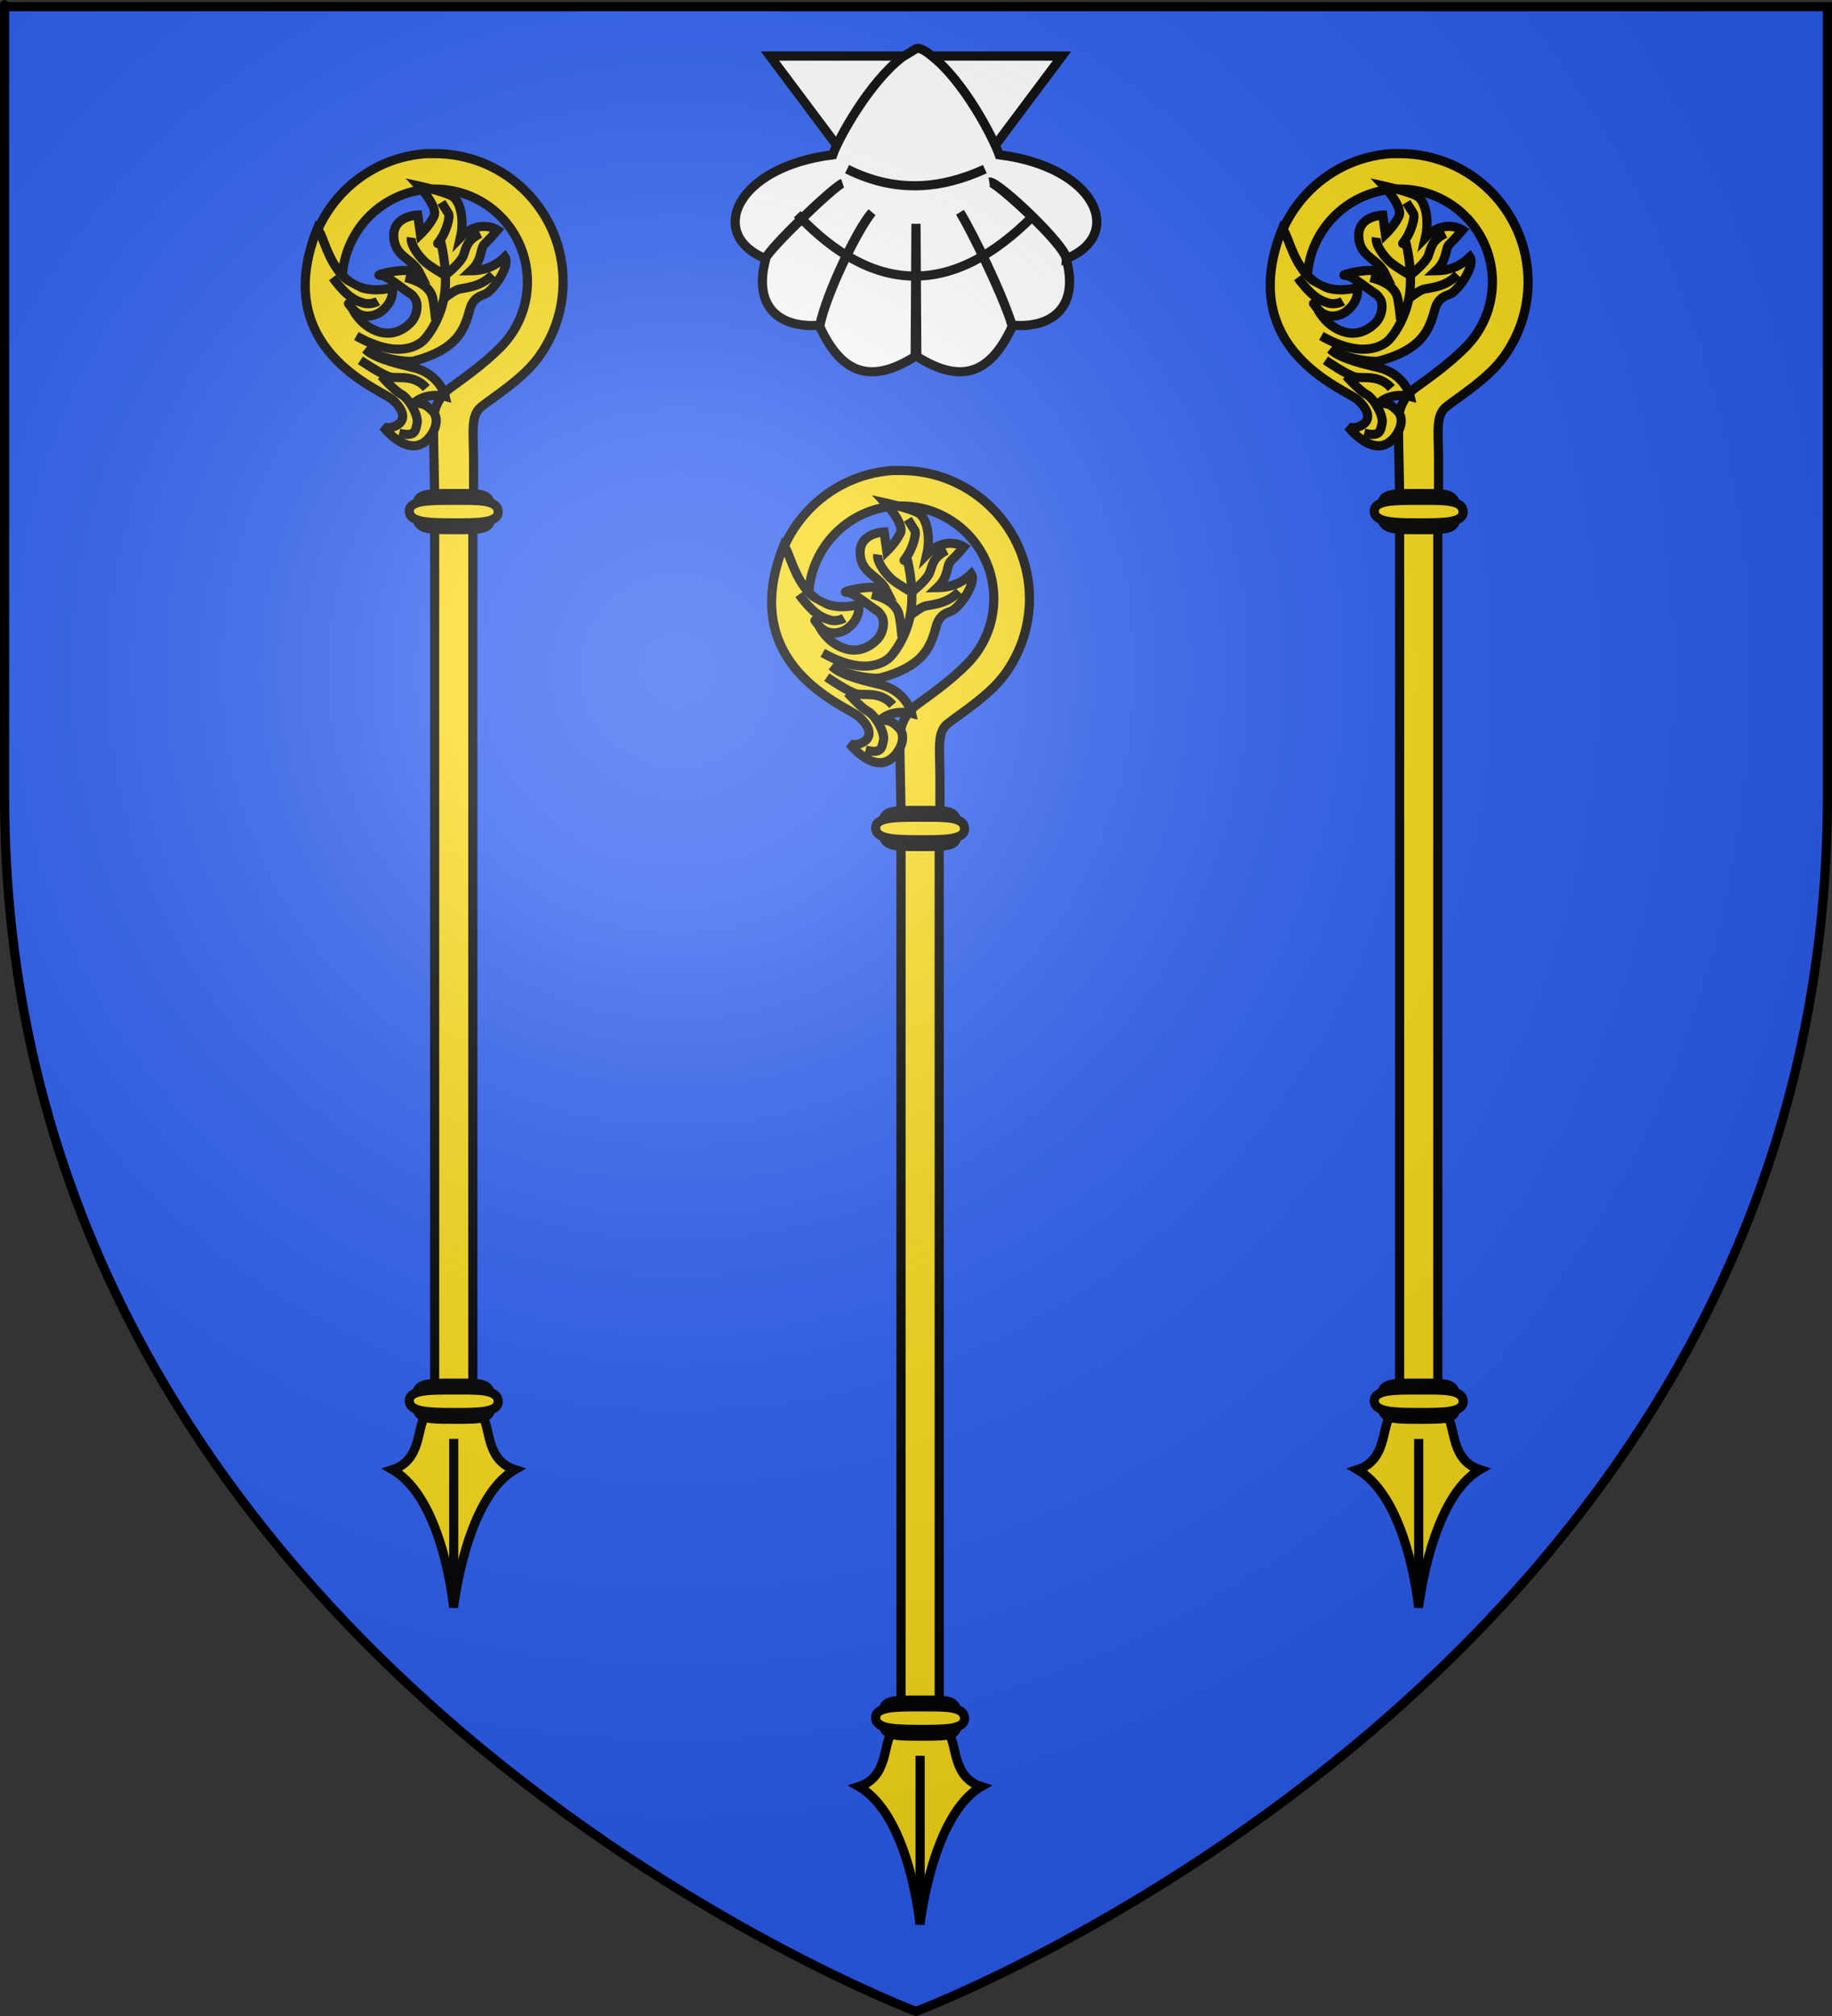 <?xml version="1.0" encoding="UTF-8" standalone="no"?>
<svg
   xmlns:dc="http://purl.org/dc/elements/1.1/"
   xmlns:cc="http://web.resource.org/cc/"
   xmlns:rdf="http://www.w3.org/1999/02/22-rdf-syntax-ns#"
   xmlns:svg="http://www.w3.org/2000/svg"
   xmlns="http://www.w3.org/2000/svg"
   xmlns:xlink="http://www.w3.org/1999/xlink"
   xmlns:sodipodi="http://sodipodi.sourceforge.net/DTD/sodipodi-0.dtd"
   xmlns:inkscape="http://www.inkscape.org/namespaces/inkscape"
   height="660"
   width="600"
   version="1.0"
   id="svg2"
   sodipodi:version="0.32"
   inkscape:version="0.44.1"
   sodipodi:docname="Blason Saint-Rémy-lès-Chevreuse01.svg"
   sodipodi:docbase="C:\Documents and Settings\Standard\Mes documents\Ouiqui\Blasons"
   inkscape:export-filename="/Users/olivier/Desktop/Blason Rouge/Blason_Vide_3D.png"
   inkscape:export-xdpi="144"
   inkscape:export-ydpi="144">
  <rect width="100%" height="100%" fill="#333333" stroke="none"/>
  <sodipodi:namedview
     inkscape:window-height="712"
     inkscape:window-width="1024"
     inkscape:pageshadow="2"
     inkscape:pageopacity="0.0"
     guidetolerance="10.0"
     gridtolerance="10.0"
     objecttolerance="10.0"
     borderopacity="1.0"
     bordercolor="#666666"
     pagecolor="#ffffff"
     id="base"
     showgrid="false"
     height="660px"
     inkscape:zoom="0.78333333"
     inkscape:cx="135.97647"
     inkscape:cy="340.56429"
     inkscape:window-x="-4"
     inkscape:window-y="-4"
     inkscape:current-layer="layer7"
     showguides="true"
     inkscape:guide-bbox="true">
    <sodipodi:guide
       orientation="vertical"
       position="300"
       id="guide2619" />
  </sodipodi:namedview>
  <desc
     id="desc4">Flag of Canton of Valais (Wallis)</desc>
  <defs
     id="defs6">
    <linearGradient
       id="linearGradient2893">
      <stop
         style="stop-color:white;stop-opacity:0.314;"
         offset="0"
         id="stop2895" />
      <stop
         id="stop2897"
         offset="0.19"
         style="stop-color:white;stop-opacity:0.251;" />
      <stop
         style="stop-color:#6b6b6b;stop-opacity:0.125;"
         offset="0.6"
         id="stop2901" />
      <stop
         style="stop-color:black;stop-opacity:0.125;"
         offset="1"
         id="stop2899" />
    </linearGradient>
    <linearGradient
       id="linearGradient2885">
      <stop
         id="stop2887"
         offset="0"
         style="stop-color:white;stop-opacity:1;" />
      <stop
         style="stop-color:white;stop-opacity:1;"
         offset="0.229"
         id="stop2891" />
      <stop
         id="stop2889"
         offset="1"
         style="stop-color:black;stop-opacity:1;" />
    </linearGradient>
    <linearGradient
       id="linearGradient2955">
      <stop
         id="stop2867"
         offset="0"
         style="stop-color:#fd0000;stop-opacity:1;" />
      <stop
         style="stop-color:#e77275;stop-opacity:0.659;"
         offset="0.5"
         id="stop2873" />
      <stop
         style="stop-color:black;stop-opacity:0.323;"
         offset="1"
         id="stop2959" />
    </linearGradient>
    <radialGradient
       inkscape:collect="always"
       xlink:href="#linearGradient2955"
       id="radialGradient2961"
       cx="225.524"
       cy="218.901"
       fx="225.524"
       fy="218.901"
       r="300"
       gradientTransform="matrix(-4.167939e-4,2.183,-1.884,-3.599562e-4,615.597,-289.121)"
       gradientUnits="userSpaceOnUse" />
    <polygon
       id="star"
       transform="scale(53,53)"
       points="0,-1 0.588,0.809 -0.951,-0.309 0.951,-0.309 -0.588,0.809 0,-1 " />
    <clipPath
       id="clip">
      <path
         d="M 0,-200 L 0,600 L 300,600 L 300,-200 L 0,-200 z "
         id="path10" />
    </clipPath>
    <radialGradient
       inkscape:collect="always"
       xlink:href="#linearGradient2955"
       id="radialGradient1911"
       gradientUnits="userSpaceOnUse"
       gradientTransform="matrix(-4.167939e-4,2.183,-1.884,-3.599562e-4,615.597,-289.121)"
       cx="225.524"
       cy="218.901"
       fx="225.524"
       fy="218.901"
       r="300" />
    <radialGradient
       inkscape:collect="always"
       xlink:href="#linearGradient2955"
       id="radialGradient2865"
       gradientUnits="userSpaceOnUse"
       gradientTransform="matrix(0,1.749,-1.593,-1.049767e-7,551.788,-191.29)"
       cx="225.524"
       cy="218.901"
       fx="225.524"
       fy="218.901"
       r="300" />
    <radialGradient
       inkscape:collect="always"
       xlink:href="#linearGradient2955"
       id="radialGradient2871"
       gradientUnits="userSpaceOnUse"
       gradientTransform="matrix(0,1.386,-1.323,-5.741131e-8,-158.082,-109.541)"
       cx="225.524"
       cy="218.901"
       fx="225.524"
       fy="218.901"
       r="300" />
    <radialGradient
       inkscape:collect="always"
       xlink:href="#linearGradient2893"
       id="radialGradient3163"
       gradientUnits="userSpaceOnUse"
       gradientTransform="matrix(1.353,0,0,1.349,-77.629,-85.747)"
       cx="221.445"
       cy="226.331"
       fx="221.445"
       fy="226.331"
       r="300" />
    <linearGradient
       gradientUnits="userSpaceOnUse"
       xlink:href="#linearGradient1732"
       id="linearGradient2433"
       y2="96.5"
       x2="180"
       y1="92.5"
       x1="171" />
    <linearGradient
       gradientTransform="translate(-1.428571e-5,-5.714286e-5)"
       gradientUnits="userSpaceOnUse"
       xlink:href="#linearGradient1732"
       id="linearGradient1561"
       y2="467.622"
       x2="124.137"
       y1="496.131"
       x1="94.281" />
    <linearGradient
       gradientTransform="translate(-1.428571e-5,-5.714286e-5)"
       gradientUnits="userSpaceOnUse"
       xlink:href="#linearGradient1732"
       id="linearGradient1559"
       y2="185.716"
       x2="296.929"
       y1="176.249"
       x1="270.496" />
    <linearGradient
       gradientTransform="translate(-1.428571e-5,-5.714286e-5)"
       gradientUnits="userSpaceOnUse"
       xlink:href="#linearGradient1732"
       id="linearGradient1557"
       y2="101.814"
       x2="193.021"
       y1="75.234"
       x1="179.583" />
    <linearGradient
       gradientTransform="translate(-1.428571e-5,-5.714286e-5)"
       gradientUnits="userSpaceOnUse"
       xlink:href="#linearGradient1732"
       id="linearGradient1555"
       y2="90.412"
       x2="137.605"
       y1="75.234"
       x1="112.239" />
    <linearGradient
       gradientTransform="translate(-1.428571e-5,-5.714286e-5)"
       gradientUnits="userSpaceOnUse"
       xlink:href="#linearGradient1732"
       id="linearGradient1553"
       y2="137.971"
       x2="124.361"
       y1="139.21"
       x1="87.547" />
    <linearGradient
       gradientTransform="translate(-1.428571e-5,-5.714286e-5)"
       gradientUnits="userSpaceOnUse"
       xlink:href="#linearGradient1732"
       id="linearGradient1551"
       y2="137.971"
       x2="157.2"
       y1="115.64"
       x1="124.585" />
    <linearGradient
       gradientTransform="translate(-1.428571e-5,-5.714286e-5)"
       gradientUnits="userSpaceOnUse"
       xlink:href="#linearGradient1732"
       id="linearGradient1549"
       y2="213.55"
       x2="211.83"
       y1="217.778"
       x1="177.338" />
    <linearGradient
       id="linearGradient1732">
      <stop
         id="stop1734"
         offset="0"
         style="stop-color:#ffffff;stop-opacity:1" />
      <stop
         id="stop1736"
         offset="1"
         style="stop-color:#ffffff;stop-opacity:1" />
    </linearGradient>
    <linearGradient
       gradientTransform="translate(75.923,47.102)"
       gradientUnits="userSpaceOnUse"
       xlink:href="#linearGradient1732"
       id="linearGradient1397"
       y2="48.303"
       x2="243.124"
       y1="51.421"
       x1="241.143" />
    <linearGradient
       gradientTransform="translate(-1.428571e-5,-5.714286e-5)"
       gradientUnits="userSpaceOnUse"
       xlink:href="#linearGradient1732"
       id="linearGradient1682"
       y2="546.905"
       x2="341.27"
       y1="571.111"
       x1="337.302" />
    <linearGradient
       gradientTransform="translate(-1.428571e-5,-5.714286e-5)"
       gradientUnits="userSpaceOnUse"
       xlink:href="#linearGradient1732"
       id="linearGradient1674"
       y2="547.595"
       x2="319.151"
       y1="566.746"
       x1="300" />
    <linearGradient
       gradientTransform="translate(-1.428571e-5,-5.714286e-5)"
       gradientUnits="userSpaceOnUse"
       xlink:href="#linearGradient1732"
       id="linearGradient1666"
       y2="534.603"
       x2="312.302"
       y1="534.206"
       x1="266.27" />
    <linearGradient
       gradientTransform="translate(-1.428571e-5,-5.714286e-5)"
       gradientUnits="userSpaceOnUse"
       xlink:href="#linearGradient1732"
       id="linearGradient1658"
       y2="513.175"
       x2="321.825"
       y1="493.73"
       x1="292.857" />
    <linearGradient
       gradientTransform="translate(-1.428571e-5,-5.714286e-5)"
       gradientUnits="userSpaceOnUse"
       xlink:href="#linearGradient1732"
       id="linearGradient1650"
       y2="458.413"
       x2="186.508"
       y1="491.746"
       x1="186.508" />
    <linearGradient
       gradientTransform="translate(-1.428571e-5,-5.714286e-5)"
       gradientUnits="userSpaceOnUse"
       xlink:href="#linearGradient1732"
       id="linearGradient1642"
       y2="454.048"
       x2="163.889"
       y1="488.968"
       x1="143.651" />
    <linearGradient
       gradientTransform="translate(-1.428571e-5,-5.714286e-5)"
       gradientUnits="userSpaceOnUse"
       xlink:href="#linearGradient1732"
       id="linearGradient1582"
       y2="242.341"
       x2="130.357"
       y1="225.278"
       x1="107.143" />
    <linearGradient
       gradientTransform="translate(-1.428571e-5,-5.714286e-5)"
       gradientUnits="userSpaceOnUse"
       xlink:href="#linearGradient1732"
       id="linearGradient1622"
       y2="415.357"
       x2="166.667"
       y1="395.317"
       x1="131.151" />
    <linearGradient
       gradientTransform="translate(-1.428571e-5,-5.714286e-5)"
       gradientUnits="userSpaceOnUse"
       xlink:href="#linearGradient1732"
       id="linearGradient1614"
       y2="294.722"
       x2="136.325"
       y1="312.778"
       x1="118.452" />
    <linearGradient
       gradientTransform="translate(-1.428571e-5,-5.714286e-5)"
       gradientUnits="userSpaceOnUse"
       xlink:href="#linearGradient1732"
       id="linearGradient1606"
       y2="280.635"
       x2="118.056"
       y1="297.103"
       x1="88.492" />
    <linearGradient
       gradientTransform="translate(-1.428571e-5,-5.714286e-5)"
       gradientUnits="userSpaceOnUse"
       xlink:href="#linearGradient1732"
       id="linearGradient1598"
       y2="257.619"
       x2="115.675"
       y1="260.595"
       x1="84.127" />
    <linearGradient
       gradientTransform="translate(-1.428571e-5,-5.714286e-5)"
       gradientUnits="userSpaceOnUse"
       xlink:href="#linearGradient1732"
       id="linearGradient1590"
       y2="258.413"
       x2="113.69"
       y1="264.167"
       x1="82.143" />
    <linearGradient
       gradientTransform="translate(-1.428571e-5,-5.714286e-5)"
       gradientUnits="userSpaceOnUse"
       xlink:href="#linearGradient1732"
       id="linearGradient1800"
       y2="166.385"
       x2="139.396"
       y1="191.963"
       x1="107.75" />
  </defs>
  <g
     inkscape:groupmode="layer"
     id="layer3"
     inkscape:label="Fond écu"
     style="display:inline"
     sodipodi:insensitive="true">
    <path
       id="path2855"
       style="fill:#2b5df2;fill-opacity:0.991;fill-rule:evenodd;stroke:none;stroke-width:1px;stroke-linecap:butt;stroke-linejoin:miter;stroke-opacity:1"
       d="M 300.162,657.947 C 300.162,657.947 598.662,545.626 598.662,260.175 C 598.662,-25.277 598.662,1.623 598.662,1.623 L 1.662,1.623 L 1.662,260.175 C 1.662,545.626 300.162,657.947 300.162,657.947 z "
       sodipodi:nodetypes="cccccc" />
  </g>
  <g
     inkscape:groupmode="layer"
     id="layer7"
     inkscape:label="Meubles"
     style="display:inline"
     sodipodi:insensitive="true">
    <g
       style="stroke:black;stroke-width:4.286;stroke-miterlimit:4;stroke-dasharray:none;stroke-opacity:1;display:inline"
       id="g2361"
       inkscape:label="Calque 1"
       transform="matrix(0.7,0,0,0.7,238.691,12.991)">
      <g
         transform="translate(-191.362,-117.094)"
         id="g7233"
         style="stroke:black;stroke-width:4.286;stroke-miterlimit:4;stroke-dasharray:none;stroke-opacity:1">
        <path
           style="fill:white;fill-opacity:1;fill-rule:evenodd;stroke:black;stroke-width:4.286;stroke-linecap:butt;stroke-linejoin:miter;stroke-miterlimit:4;stroke-dasharray:none;stroke-opacity:1"
           d="M 210.616,124.75 L 278.923,216.005 L 347.259,124.75 L 278.923,124.75 L 210.616,124.75 z "
           id="path1900" />
        <path
           style="fill:white;fill-opacity:1;fill-rule:evenodd;stroke:black;stroke-width:4.286;stroke-linecap:butt;stroke-linejoin:miter;stroke-miterlimit:4;stroke-dasharray:none;stroke-opacity:1"
           d="M 272.562,125.219 C 257.197,136.913 242.734,163.061 240,170.938 C 194.611,176.569 180.99,208.311 208.562,219.5 C 209.216,215.963 240.847,185.424 244.541,184.276 C 240.137,185.905 208.496,216.309 208.656,219.562 C 202.325,242.827 215.951,252.178 233.938,250.625 C 236.839,236.215 251.456,205.453 258.347,197.83 C 251.61,206.012 236.699,236.407 233.875,251.188 C 243.812,272.711 257.138,278.748 278.562,265.219 L 278.938,203.229 L 279.312,265.219 C 300.737,278.748 314.032,272.711 323.969,251.188 C 320.377,237.942 305.551,207.44 299.528,197.83 C 304.282,205.621 318.751,234.608 323.938,250.625 C 341.924,252.178 355.55,242.827 349.219,219.562 C 348.195,212.565 315.921,183.163 313.303,183.657 C 317.501,183.198 349.647,213.857 349.312,219.5 C 376.885,208.311 363.264,176.569 317.875,170.938 C 315.141,163.061 301.234,136.079 285.868,124.385 C 285.868,124.385 281.226,120.287 278.938,121.344 L 272.562,125.219 z "
           id="path2792"
           sodipodi:nodetypes="ccccccccccccccccccccc" />
        <path
           style="fill:none;fill-rule:evenodd;stroke:black;stroke-width:4.286;stroke-linecap:butt;stroke-linejoin:miter;stroke-miterlimit:4;stroke-dasharray:none;stroke-opacity:1"
           d="M 246.705,177.634 C 269.839,189.152 290.992,186.806 311.17,177.634"
           id="path3686"
           sodipodi:nodetypes="cc" />
        <path
           style="fill:none;fill-rule:evenodd;stroke:black;stroke-width:4.286;stroke-linecap:butt;stroke-linejoin:miter;stroke-miterlimit:4;stroke-dasharray:none;stroke-opacity:1"
           d="M 223.364,198.752 C 258.931,236.443 295.98,238.098 334.511,198.752"
           id="path4573"
           sodipodi:nodetypes="cc" />
      </g>
    </g>
    <g
       id="g2450"
       transform="matrix(2.118,0,0,2.118,252.339,153.713)"
       style="stroke:black;stroke-width:1.417;stroke-miterlimit:4;stroke-dasharray:none;stroke-opacity:1">
      <g
         id="g21688"
         transform="matrix(0.991,0,0,0.991,96.886,-3.225)"
         style="stroke:black;stroke-width:1.429;stroke-miterlimit:4;stroke-dasharray:none;stroke-opacity:1">
        <path
           id="path12604"
           style="fill:#f7d917;fill-opacity:1;fill-rule:nonzero;stroke:black;stroke-width:1.429;stroke-miterlimit:4;stroke-dasharray:none;stroke-opacity:1"
           d="M -78.761,3.41 C -89.148,4.128 -97.354,12.835 -97.354,23.41 C -97.354,25.135 -97.141,26.813 -96.729,28.41 L -90.948,28.41 C -91.516,26.861 -91.823,25.157 -91.823,23.41 C -91.823,15.672 -85.741,9.329 -78.104,8.941 C -77.858,8.928 -77.604,8.941 -77.354,8.941 C -69.372,8.941 -62.917,15.422 -62.917,23.41 C -62.917,27.403 -64.531,31.021 -67.142,33.639 C -69.754,36.258 -72.851,38.428 -74.828,39.864 C -76.823,41.313 -77.603,43.317 -77.594,45.395 C -77.584,47.473 -77.323,60.035 -77.323,60.035 L -71.323,60.035 C -71.323,60.035 -71.323,55.644 -71.323,51.254 C -71.323,46.863 -71.83,44.295 -70.15,42.923 C -68.415,41.507 -63.784,38.662 -61.304,35.334 C -58.823,32.006 -57.354,27.88 -57.354,23.41 C -57.354,12.366 -66.317,3.41 -77.354,3.41 C -77.656,3.41 -77.962,3.396 -78.261,3.41 C -78.343,3.413 -78.428,3.405 -78.511,3.41 C -78.593,3.414 -78.679,3.404 -78.761,3.41 z " />
        <g
           id="g17018"
           style="fill:#f7d917;fill-opacity:1;stroke:black;stroke-width:1.429;stroke-miterlimit:4;stroke-dasharray:none;stroke-opacity:1"
           transform="translate(0.271,-9.024056e-2)">
          <path
             id="path11679"
             style="fill:#f7d917;fill-opacity:1;fill-rule:evenodd;stroke:black;stroke-width:1.429;stroke-linecap:butt;stroke-linejoin:miter;stroke-miterlimit:4;stroke-dasharray:none;stroke-opacity:1"
             d="M -84.22,41.896 C -82.385,43.546 -82.199,45.027 -83.48,45.814 C -84.76,46.6 -85.701,46.092 -85.701,46.092 C -85.701,46.092 -81.827,51.133 -78.806,48.112 C -77.68,46.985 -76.708,44.841 -78.128,43.515 C -79.547,42.189 -79.396,42.831 -80.673,42.204 C -78.61,40.676 -76.015,41.371 -76.015,41.371 C -76.015,41.371 -76.78,37.888 -81.029,36.857 C -82.558,36.487 -86.985,35.545 -88.453,34.03 C -86.04,35.493 -81.931,36.126 -80.843,35.834 C -74.232,34.063 -73.055,31.084 -72.191,27.859 C -71.802,26.408 -71.065,25.838 -69.862,25.437 C -68.659,25.036 -65.777,21.012 -66.702,19.624 C -68.079,20.943 -69.66,21.74 -72.006,21.77 C -70.111,19.996 -70.658,18.315 -69.871,17.59 C -69.084,16.865 -67.857,15.411 -67.857,15.411 C -67.857,15.411 -70.679,13.55 -73.641,16.577 C -72.993,13.739 -73.688,10.877 -74.907,10.152 C -76.125,9.427 -80.12,8.549 -80.12,8.549 C -80.12,8.549 -77.081,11.803 -77.775,13.268 C -78.469,14.734 -79.881,16.08 -79.881,16.08 L -80.305,13.083 C -80.305,13.083 -84.777,13.179 -83.945,17.238 C -83.446,19.672 -81.011,20.024 -79.963,22.147 C -81.984,21.021 -87.328,22.499 -86.202,22.483 C -85.076,22.468 -82.895,24.436 -81.399,25.377 C -79.903,26.317 -80.284,28.714 -81.394,29.855 C -82.505,30.997 -84.437,32.148 -86.951,31.084 C -89.465,30.02 -90.514,27.645 -90.514,27.645 C -90.514,27.645 -91.857,25.933 -90.514,27.645 C -89.172,29.357 -87.09,28.971 -85.949,28.076 C -84.808,27.181 -84.076,25.918 -84.255,24.417 C -93.618,26.67 -94.591,16.528 -95.966,15.182 C -103.546,34.08 -86.056,40.246 -84.22,41.896 z " />
          <g
             id="g17008"
             style="fill:#f7d917;fill-opacity:1;stroke:black;stroke-width:1.429;stroke-miterlimit:4;stroke-dasharray:none;stroke-opacity:1">
            <path
               id="path15234"
               style="fill:none;fill-opacity:1;fill-rule:evenodd;stroke:black;stroke-width:1.429;stroke-linecap:butt;stroke-linejoin:miter;stroke-miterlimit:4;stroke-dasharray:none;stroke-opacity:1"
               d="M -89.88,31.945 C -83.833,35.374 -80.765,33.66 -79.773,32.938 C -78.78,32.216 -76.524,29.058 -76.073,25.087 C -75.622,21.116 -76.795,16.965 -76.795,16.965 C -76.795,16.965 -77.697,18.229 -76.795,16.965 C -75.892,15.702 -75.17,13.356 -75.531,12.814 C -75.892,12.273 -76.614,11.1 -76.614,11.1" />
            <path
               id="path15236"
               style="fill:#f7d917;fill-opacity:1;fill-rule:evenodd;stroke:black;stroke-width:1.429;stroke-linecap:butt;stroke-linejoin:miter;stroke-miterlimit:4;stroke-dasharray:none;stroke-opacity:1"
               d="M -81.307,16.604 C -81.487,17.868 -79.863,19.853 -78.96,20.575 C -78.058,21.297 -76.344,22.29 -76.344,22.29" />
            <path
               id="path15238"
               style="fill:#f7d917;fill-opacity:1;fill-rule:evenodd;stroke:black;stroke-width:1.429;stroke-linecap:butt;stroke-linejoin:miter;stroke-miterlimit:4;stroke-dasharray:none;stroke-opacity:1"
               d="M -70.568,15.973 C -72.734,17.056 -72.734,18.229 -73.185,19.402 C -73.636,20.575 -75.802,22.29 -75.802,22.29" />
            <path
               id="path15240"
               style="fill:#f7d917;fill-opacity:1;fill-rule:evenodd;stroke:black;stroke-width:1.429;stroke-linecap:butt;stroke-linejoin:miter;stroke-miterlimit:4;stroke-dasharray:none;stroke-opacity:1"
               d="M -68.61,22.38 C -70.703,24.546 -73.272,24.365 -74.128,24.726 C -74.984,25.087 -76.316,26.17 -76.316,26.17" />
            <path
               id="path15242"
               style="fill:#f7d917;fill-opacity:1;fill-rule:evenodd;stroke:black;stroke-width:1.429;stroke-linecap:butt;stroke-linejoin:miter;stroke-miterlimit:4;stroke-dasharray:none;stroke-opacity:1"
               d="M -82.209,22.831 C -79.231,23.553 -78.329,24.907 -78.058,25.719 C -77.787,26.531 -77.517,29.419 -77.517,29.419" />
            <path
               id="path16124"
               style="fill:#f7d917;fill-opacity:1;fill-rule:evenodd;stroke:black;stroke-width:1.429;stroke-linecap:butt;stroke-linejoin:miter;stroke-miterlimit:4;stroke-dasharray:none;stroke-opacity:1"
               d="M -93.579,22.831 C -91.233,25.989 -89.97,26.441 -88.797,26.802 C -87.624,27.163 -86.541,26.531 -86.541,26.531" />
            <path
               id="path16126"
               style="fill:#f7d917;fill-opacity:1;fill-rule:evenodd;stroke:black;stroke-width:1.429;stroke-linecap:butt;stroke-linejoin:miter;stroke-miterlimit:4;stroke-dasharray:none;stroke-opacity:1"
               d="M -78.96,40.067 C -80.856,37.901 -83.292,38.623 -84.555,38.352 C -85.819,38.082 -89.248,35.735 -89.248,35.735" />
            <path
               id="path16128"
               style="fill:none;fill-opacity:1;fill-rule:evenodd;stroke:black;stroke-width:1.429;stroke-linecap:butt;stroke-linejoin:miter;stroke-miterlimit:4;stroke-dasharray:none;stroke-opacity:1"
               d="M -83.202,47.106 C -80.675,47.737 -80.675,46.745 -80.404,45.572 C -80.134,44.398 -81.668,41.691 -82.841,41.06 C -84.014,40.428 -85.999,38.172 -85.999,38.172" />
          </g>
        </g>
        <g
           id="g21648"
           style="fill:#f7d917;fill-opacity:1;stroke:black;stroke-width:1.429;stroke-miterlimit:4;stroke-dasharray:none;stroke-opacity:1"
           transform="translate(0.469,-2)">
          <path
             id="path19895"
             style="fill:#f7d917;fill-opacity:1;fill-rule:evenodd;stroke:black;stroke-width:1.429;stroke-linecap:butt;stroke-linejoin:miter;stroke-miterlimit:4;stroke-dasharray:none;stroke-opacity:1"
             d="M -79.372,202.367 C -80.636,204.172 -79.923,209.236 -84.435,210.679 C -76.526,215.245 -74.937,231.923 -74.903,232.086 C -74.86,231.922 -72.995,215.099 -65.341,210.679 C -69.853,209.236 -69.14,204.172 -70.403,202.367 C -70.598,198.273 -74.126,198.961 -75.247,198.961 C -76.368,198.961 -79.372,198.764 -79.372,202.367 z " />
          <path
             id="path20773"
             style="fill:#f7d917;fill-opacity:1;fill-rule:evenodd;stroke:black;stroke-width:1.429;stroke-linecap:butt;stroke-linejoin:miter;stroke-miterlimit:4;stroke-dasharray:none;stroke-opacity:1"
             d="M -74.888,229.222 L -74.888,205.875" />
        </g>
        <rect
           id="rect17044"
           style="fill:#f7d917;fill-opacity:1;fill-rule:nonzero;stroke:black;stroke-width:1.429;stroke-miterlimit:4;stroke-dasharray:none;stroke-opacity:1"
           y="60.032"
           x="-77.397"
           height="137.122"
           width="5.956" />
        <g
           id="g18799"
           style="fill:#f7d917;fill-opacity:1;stroke:black;stroke-width:1.429;stroke-miterlimit:4;stroke-dasharray:none;stroke-opacity:1"
           transform="translate(-0.151,0)">
          <path
             id="path17922"
             style="fill:#f7d917;fill-opacity:1;fill-rule:nonzero;stroke:black;stroke-width:1.429;stroke-miterlimit:4;stroke-dasharray:none;stroke-opacity:1"
             d="M -68.385,59.244 C -68.32,62.096 -69.305,62.059 -74.268,62.059 C -79.147,62.059 -80.078,61.951 -80.151,59.244 C -80.228,56.388 -79.14,56.429 -74.268,56.429 C -69.667,56.429 -68.452,56.244 -68.385,59.244 z " />
          <path
             id="path17919"
             style="fill:#f7d917;fill-opacity:1;fill-rule:nonzero;stroke:black;stroke-width:1.429;stroke-miterlimit:4;stroke-dasharray:none;stroke-opacity:1"
             d="M -67.335,59.244 C -67.259,61.026 -70.441,61.003 -74.268,61.003 C -78.095,61.003 -81.115,60.936 -81.2,59.244 C -81.291,57.459 -78.095,57.484 -74.268,57.484 C -70.441,57.484 -67.415,57.368 -67.335,59.244 z " />
        </g>
        <g
           id="g19889"
           style="fill:#f7d917;fill-opacity:1;stroke:black;stroke-width:1.429;stroke-miterlimit:4;stroke-dasharray:none;stroke-opacity:1"
           transform="translate(-0.151,138.76)">
          <path
             id="path19891"
             style="fill:#f7d917;fill-opacity:1;fill-rule:nonzero;stroke:black;stroke-width:1.429;stroke-miterlimit:4;stroke-dasharray:none;stroke-opacity:1"
             d="M -68.385,59.244 C -68.32,62.096 -69.305,62.059 -74.268,62.059 C -79.147,62.059 -80.078,61.951 -80.151,59.244 C -80.228,56.388 -79.14,56.429 -74.268,56.429 C -69.667,56.429 -68.452,56.244 -68.385,59.244 z " />
          <path
             id="path19893"
             style="fill:#f7d917;fill-opacity:1;fill-rule:nonzero;stroke:black;stroke-width:1.429;stroke-miterlimit:4;stroke-dasharray:none;stroke-opacity:1"
             d="M -67.335,59.244 C -67.259,61.026 -70.441,61.003 -74.268,61.003 C -78.095,61.003 -81.115,60.936 -81.2,59.244 C -81.291,57.459 -78.095,57.484 -74.268,57.484 C -70.441,57.484 -67.415,57.368 -67.335,59.244 z " />
        </g>
      </g>
    </g>
    <g
       id="g2621"
       transform="translate(11.415,0)"
       style="stroke:black;stroke-width:3;stroke-miterlimit:4;stroke-dasharray:none;stroke-opacity:1">
      <g
         transform="matrix(2.118,0,0,2.118,404.222,49.968)"
         id="g2523"
         style="stroke:black;stroke-width:1.417;stroke-miterlimit:4;stroke-dasharray:none;stroke-opacity:1">
        <g
           transform="matrix(0.991,0,0,0.991,96.886,-3.225)"
           id="g2525"
           style="stroke:black;stroke-width:1.429;stroke-miterlimit:4;stroke-dasharray:none;stroke-opacity:1">
          <path
             d="M -78.761,3.41 C -89.148,4.128 -97.354,12.835 -97.354,23.41 C -97.354,25.135 -97.141,26.813 -96.729,28.41 L -90.948,28.41 C -91.516,26.861 -91.823,25.157 -91.823,23.41 C -91.823,15.672 -85.741,9.329 -78.104,8.941 C -77.858,8.928 -77.604,8.941 -77.354,8.941 C -69.372,8.941 -62.917,15.422 -62.917,23.41 C -62.917,27.403 -64.531,31.021 -67.142,33.639 C -69.754,36.258 -72.851,38.428 -74.828,39.864 C -76.823,41.313 -77.603,43.317 -77.594,45.395 C -77.584,47.473 -77.323,60.035 -77.323,60.035 L -71.323,60.035 C -71.323,60.035 -71.323,55.644 -71.323,51.254 C -71.323,46.863 -71.83,44.295 -70.15,42.923 C -68.415,41.507 -63.784,38.662 -61.304,35.334 C -58.823,32.006 -57.354,27.88 -57.354,23.41 C -57.354,12.366 -66.317,3.41 -77.354,3.41 C -77.656,3.41 -77.962,3.396 -78.261,3.41 C -78.343,3.413 -78.428,3.405 -78.511,3.41 C -78.593,3.414 -78.679,3.404 -78.761,3.41 z "
             style="fill:#f7d917;fill-opacity:1;fill-rule:nonzero;stroke:black;stroke-width:1.429;stroke-miterlimit:4;stroke-dasharray:none;stroke-opacity:1"
             id="path2527" />
          <g
             transform="translate(0.271,-9.024056e-2)"
             style="fill:#f7d917;fill-opacity:1;stroke:black;stroke-width:1.429;stroke-miterlimit:4;stroke-dasharray:none;stroke-opacity:1"
             id="g2529">
            <path
               d="M -84.22,41.896 C -82.385,43.546 -82.199,45.027 -83.48,45.814 C -84.76,46.6 -85.701,46.092 -85.701,46.092 C -85.701,46.092 -81.827,51.133 -78.806,48.112 C -77.68,46.985 -76.708,44.841 -78.128,43.515 C -79.547,42.189 -79.396,42.831 -80.673,42.204 C -78.61,40.676 -76.015,41.371 -76.015,41.371 C -76.015,41.371 -76.78,37.888 -81.029,36.857 C -82.558,36.487 -86.985,35.545 -88.453,34.03 C -86.04,35.493 -81.931,36.126 -80.843,35.834 C -74.232,34.063 -73.055,31.084 -72.191,27.859 C -71.802,26.408 -71.065,25.838 -69.862,25.437 C -68.659,25.036 -65.777,21.012 -66.702,19.624 C -68.079,20.943 -69.66,21.74 -72.006,21.77 C -70.111,19.996 -70.658,18.315 -69.871,17.59 C -69.084,16.865 -67.857,15.411 -67.857,15.411 C -67.857,15.411 -70.679,13.55 -73.641,16.577 C -72.993,13.739 -73.688,10.877 -74.907,10.152 C -76.125,9.427 -80.12,8.549 -80.12,8.549 C -80.12,8.549 -77.081,11.803 -77.775,13.268 C -78.469,14.734 -79.881,16.08 -79.881,16.08 L -80.305,13.083 C -80.305,13.083 -84.777,13.179 -83.945,17.238 C -83.446,19.672 -81.011,20.024 -79.963,22.147 C -81.984,21.021 -87.328,22.499 -86.202,22.483 C -85.076,22.468 -82.895,24.436 -81.399,25.377 C -79.903,26.317 -80.284,28.714 -81.394,29.855 C -82.505,30.997 -84.437,32.148 -86.951,31.084 C -89.465,30.02 -90.514,27.645 -90.514,27.645 C -90.514,27.645 -91.857,25.933 -90.514,27.645 C -89.172,29.357 -87.09,28.971 -85.949,28.076 C -84.808,27.181 -84.076,25.918 -84.255,24.417 C -93.618,26.67 -94.591,16.528 -95.966,15.182 C -103.546,34.08 -86.056,40.246 -84.22,41.896 z "
               style="fill:#f7d917;fill-opacity:1;fill-rule:evenodd;stroke:black;stroke-width:1.429;stroke-linecap:butt;stroke-linejoin:miter;stroke-miterlimit:4;stroke-dasharray:none;stroke-opacity:1"
               id="path2531" />
            <g
               style="fill:#f7d917;fill-opacity:1;stroke:black;stroke-width:1.429;stroke-miterlimit:4;stroke-dasharray:none;stroke-opacity:1"
               id="g2533">
              <path
                 d="M -89.88,31.945 C -83.833,35.374 -80.765,33.66 -79.773,32.938 C -78.78,32.216 -76.524,29.058 -76.073,25.087 C -75.622,21.116 -76.795,16.965 -76.795,16.965 C -76.795,16.965 -77.697,18.229 -76.795,16.965 C -75.892,15.702 -75.17,13.356 -75.531,12.814 C -75.892,12.273 -76.614,11.1 -76.614,11.1"
                 style="fill:none;fill-opacity:1;fill-rule:evenodd;stroke:black;stroke-width:1.429;stroke-linecap:butt;stroke-linejoin:miter;stroke-miterlimit:4;stroke-dasharray:none;stroke-opacity:1"
                 id="path2535" />
              <path
                 d="M -81.307,16.604 C -81.487,17.868 -79.863,19.853 -78.96,20.575 C -78.058,21.297 -76.344,22.29 -76.344,22.29"
                 style="fill:#f7d917;fill-opacity:1;fill-rule:evenodd;stroke:black;stroke-width:1.429;stroke-linecap:butt;stroke-linejoin:miter;stroke-miterlimit:4;stroke-dasharray:none;stroke-opacity:1"
                 id="path2537" />
              <path
                 d="M -70.568,15.973 C -72.734,17.056 -72.734,18.229 -73.185,19.402 C -73.636,20.575 -75.802,22.29 -75.802,22.29"
                 style="fill:#f7d917;fill-opacity:1;fill-rule:evenodd;stroke:black;stroke-width:1.429;stroke-linecap:butt;stroke-linejoin:miter;stroke-miterlimit:4;stroke-dasharray:none;stroke-opacity:1"
                 id="path2539" />
              <path
                 d="M -68.61,22.38 C -70.703,24.546 -73.272,24.365 -74.128,24.726 C -74.984,25.087 -76.316,26.17 -76.316,26.17"
                 style="fill:#f7d917;fill-opacity:1;fill-rule:evenodd;stroke:black;stroke-width:1.429;stroke-linecap:butt;stroke-linejoin:miter;stroke-miterlimit:4;stroke-dasharray:none;stroke-opacity:1"
                 id="path2541" />
              <path
                 d="M -82.209,22.831 C -79.231,23.553 -78.329,24.907 -78.058,25.719 C -77.787,26.531 -77.517,29.419 -77.517,29.419"
                 style="fill:#f7d917;fill-opacity:1;fill-rule:evenodd;stroke:black;stroke-width:1.429;stroke-linecap:butt;stroke-linejoin:miter;stroke-miterlimit:4;stroke-dasharray:none;stroke-opacity:1"
                 id="path2543" />
              <path
                 d="M -93.579,22.831 C -91.233,25.989 -89.97,26.441 -88.797,26.802 C -87.624,27.163 -86.541,26.531 -86.541,26.531"
                 style="fill:#f7d917;fill-opacity:1;fill-rule:evenodd;stroke:black;stroke-width:1.429;stroke-linecap:butt;stroke-linejoin:miter;stroke-miterlimit:4;stroke-dasharray:none;stroke-opacity:1"
                 id="path2545" />
              <path
                 d="M -78.96,40.067 C -80.856,37.901 -83.292,38.623 -84.555,38.352 C -85.819,38.082 -89.248,35.735 -89.248,35.735"
                 style="fill:#f7d917;fill-opacity:1;fill-rule:evenodd;stroke:black;stroke-width:1.429;stroke-linecap:butt;stroke-linejoin:miter;stroke-miterlimit:4;stroke-dasharray:none;stroke-opacity:1"
                 id="path2547" />
              <path
                 d="M -83.202,47.106 C -80.675,47.737 -80.675,46.745 -80.404,45.572 C -80.134,44.398 -81.668,41.691 -82.841,41.06 C -84.014,40.428 -85.999,38.172 -85.999,38.172"
                 style="fill:none;fill-opacity:1;fill-rule:evenodd;stroke:black;stroke-width:1.429;stroke-linecap:butt;stroke-linejoin:miter;stroke-miterlimit:4;stroke-dasharray:none;stroke-opacity:1"
                 id="path2549" />
            </g>
          </g>
          <g
             transform="translate(0.469,-2)"
             style="fill:#f7d917;fill-opacity:1;stroke:black;stroke-width:1.429;stroke-miterlimit:4;stroke-dasharray:none;stroke-opacity:1"
             id="g2551">
            <path
               d="M -79.372,202.367 C -80.636,204.172 -79.923,209.236 -84.435,210.679 C -76.526,215.245 -74.937,231.923 -74.903,232.086 C -74.86,231.922 -72.995,215.099 -65.341,210.679 C -69.853,209.236 -69.14,204.172 -70.403,202.367 C -70.598,198.273 -74.126,198.961 -75.247,198.961 C -76.368,198.961 -79.372,198.764 -79.372,202.367 z "
               style="fill:#f7d917;fill-opacity:1;fill-rule:evenodd;stroke:black;stroke-width:1.429;stroke-linecap:butt;stroke-linejoin:miter;stroke-miterlimit:4;stroke-dasharray:none;stroke-opacity:1"
               id="path2553" />
            <path
               d="M -74.888,229.222 L -74.888,205.875"
               style="fill:#f7d917;fill-opacity:1;fill-rule:evenodd;stroke:black;stroke-width:1.429;stroke-linecap:butt;stroke-linejoin:miter;stroke-miterlimit:4;stroke-dasharray:none;stroke-opacity:1"
               id="path2555" />
          </g>
          <rect
             width="5.956"
             height="137.122"
             x="-77.397"
             y="60.032"
             style="fill:#f7d917;fill-opacity:1;fill-rule:nonzero;stroke:black;stroke-width:1.429;stroke-miterlimit:4;stroke-dasharray:none;stroke-opacity:1"
             id="rect2557" />
          <g
             transform="translate(-0.151,0)"
             style="fill:#f7d917;fill-opacity:1;stroke:black;stroke-width:1.429;stroke-miterlimit:4;stroke-dasharray:none;stroke-opacity:1"
             id="g2559">
            <path
               d="M -68.385,59.244 C -68.32,62.096 -69.305,62.059 -74.268,62.059 C -79.147,62.059 -80.078,61.951 -80.151,59.244 C -80.228,56.388 -79.14,56.429 -74.268,56.429 C -69.667,56.429 -68.452,56.244 -68.385,59.244 z "
               style="fill:#f7d917;fill-opacity:1;fill-rule:nonzero;stroke:black;stroke-width:1.429;stroke-miterlimit:4;stroke-dasharray:none;stroke-opacity:1"
               id="path2561" />
            <path
               d="M -67.335,59.244 C -67.259,61.026 -70.441,61.003 -74.268,61.003 C -78.095,61.003 -81.115,60.936 -81.2,59.244 C -81.291,57.459 -78.095,57.484 -74.268,57.484 C -70.441,57.484 -67.415,57.368 -67.335,59.244 z "
               style="fill:#f7d917;fill-opacity:1;fill-rule:nonzero;stroke:black;stroke-width:1.429;stroke-miterlimit:4;stroke-dasharray:none;stroke-opacity:1"
               id="path2563" />
          </g>
          <g
             transform="translate(-0.151,138.76)"
             style="fill:#f7d917;fill-opacity:1;stroke:black;stroke-width:1.429;stroke-miterlimit:4;stroke-dasharray:none;stroke-opacity:1"
             id="g2565">
            <path
               d="M -68.385,59.244 C -68.32,62.096 -69.305,62.059 -74.268,62.059 C -79.147,62.059 -80.078,61.951 -80.151,59.244 C -80.228,56.388 -79.14,56.429 -74.268,56.429 C -69.667,56.429 -68.452,56.244 -68.385,59.244 z "
               style="fill:#f7d917;fill-opacity:1;fill-rule:nonzero;stroke:black;stroke-width:1.429;stroke-miterlimit:4;stroke-dasharray:none;stroke-opacity:1"
               id="path2567" />
            <path
               d="M -67.335,59.244 C -67.259,61.026 -70.441,61.003 -74.268,61.003 C -78.095,61.003 -81.115,60.936 -81.2,59.244 C -81.291,57.459 -78.095,57.484 -74.268,57.484 C -70.441,57.484 -67.415,57.368 -67.335,59.244 z "
               style="fill:#f7d917;fill-opacity:1;fill-rule:nonzero;stroke:black;stroke-width:1.429;stroke-miterlimit:4;stroke-dasharray:none;stroke-opacity:1"
               id="path2569" />
          </g>
        </g>
      </g>
      <g
         transform="matrix(2.118,0,0,2.118,88.18,49.968)"
         id="g2571"
         style="stroke:black;stroke-width:1.417;stroke-miterlimit:4;stroke-dasharray:none;stroke-opacity:1">
        <g
           transform="matrix(0.991,0,0,0.991,96.886,-3.225)"
           id="g2573"
           style="stroke:black;stroke-width:1.429;stroke-miterlimit:4;stroke-dasharray:none;stroke-opacity:1">
          <path
             d="M -78.761,3.41 C -89.148,4.128 -97.354,12.835 -97.354,23.41 C -97.354,25.135 -97.141,26.813 -96.729,28.41 L -90.948,28.41 C -91.516,26.861 -91.823,25.157 -91.823,23.41 C -91.823,15.672 -85.741,9.329 -78.104,8.941 C -77.858,8.928 -77.604,8.941 -77.354,8.941 C -69.372,8.941 -62.917,15.422 -62.917,23.41 C -62.917,27.403 -64.531,31.021 -67.142,33.639 C -69.754,36.258 -72.851,38.428 -74.828,39.864 C -76.823,41.313 -77.603,43.317 -77.594,45.395 C -77.584,47.473 -77.323,60.035 -77.323,60.035 L -71.323,60.035 C -71.323,60.035 -71.323,55.644 -71.323,51.254 C -71.323,46.863 -71.83,44.295 -70.15,42.923 C -68.415,41.507 -63.784,38.662 -61.304,35.334 C -58.823,32.006 -57.354,27.88 -57.354,23.41 C -57.354,12.366 -66.317,3.41 -77.354,3.41 C -77.656,3.41 -77.962,3.396 -78.261,3.41 C -78.343,3.413 -78.428,3.405 -78.511,3.41 C -78.593,3.414 -78.679,3.404 -78.761,3.41 z "
             style="fill:#f7d917;fill-opacity:1;fill-rule:nonzero;stroke:black;stroke-width:1.429;stroke-miterlimit:4;stroke-dasharray:none;stroke-opacity:1"
             id="path2575" />
          <g
             transform="translate(0.271,-9.024056e-2)"
             style="fill:#f7d917;fill-opacity:1;stroke:black;stroke-width:1.429;stroke-miterlimit:4;stroke-dasharray:none;stroke-opacity:1"
             id="g2577">
            <path
               d="M -84.22,41.896 C -82.385,43.546 -82.199,45.027 -83.48,45.814 C -84.76,46.6 -85.701,46.092 -85.701,46.092 C -85.701,46.092 -81.827,51.133 -78.806,48.112 C -77.68,46.985 -76.708,44.841 -78.128,43.515 C -79.547,42.189 -79.396,42.831 -80.673,42.204 C -78.61,40.676 -76.015,41.371 -76.015,41.371 C -76.015,41.371 -76.78,37.888 -81.029,36.857 C -82.558,36.487 -86.985,35.545 -88.453,34.03 C -86.04,35.493 -81.931,36.126 -80.843,35.834 C -74.232,34.063 -73.055,31.084 -72.191,27.859 C -71.802,26.408 -71.065,25.838 -69.862,25.437 C -68.659,25.036 -65.777,21.012 -66.702,19.624 C -68.079,20.943 -69.66,21.74 -72.006,21.77 C -70.111,19.996 -70.658,18.315 -69.871,17.59 C -69.084,16.865 -67.857,15.411 -67.857,15.411 C -67.857,15.411 -70.679,13.55 -73.641,16.577 C -72.993,13.739 -73.688,10.877 -74.907,10.152 C -76.125,9.427 -80.12,8.549 -80.12,8.549 C -80.12,8.549 -77.081,11.803 -77.775,13.268 C -78.469,14.734 -79.881,16.08 -79.881,16.08 L -80.305,13.083 C -80.305,13.083 -84.777,13.179 -83.945,17.238 C -83.446,19.672 -81.011,20.024 -79.963,22.147 C -81.984,21.021 -87.328,22.499 -86.202,22.483 C -85.076,22.468 -82.895,24.436 -81.399,25.377 C -79.903,26.317 -80.284,28.714 -81.394,29.855 C -82.505,30.997 -84.437,32.148 -86.951,31.084 C -89.465,30.02 -90.514,27.645 -90.514,27.645 C -90.514,27.645 -91.857,25.933 -90.514,27.645 C -89.172,29.357 -87.09,28.971 -85.949,28.076 C -84.808,27.181 -84.076,25.918 -84.255,24.417 C -93.618,26.67 -94.591,16.528 -95.966,15.182 C -103.546,34.08 -86.056,40.246 -84.22,41.896 z "
               style="fill:#f7d917;fill-opacity:1;fill-rule:evenodd;stroke:black;stroke-width:1.429;stroke-linecap:butt;stroke-linejoin:miter;stroke-miterlimit:4;stroke-dasharray:none;stroke-opacity:1"
               id="path2579" />
            <g
               style="fill:#f7d917;fill-opacity:1;stroke:black;stroke-width:1.429;stroke-miterlimit:4;stroke-dasharray:none;stroke-opacity:1"
               id="g2581">
              <path
                 d="M -89.88,31.945 C -83.833,35.374 -80.765,33.66 -79.773,32.938 C -78.78,32.216 -76.524,29.058 -76.073,25.087 C -75.622,21.116 -76.795,16.965 -76.795,16.965 C -76.795,16.965 -77.697,18.229 -76.795,16.965 C -75.892,15.702 -75.17,13.356 -75.531,12.814 C -75.892,12.273 -76.614,11.1 -76.614,11.1"
                 style="fill:none;fill-opacity:1;fill-rule:evenodd;stroke:black;stroke-width:1.429;stroke-linecap:butt;stroke-linejoin:miter;stroke-miterlimit:4;stroke-dasharray:none;stroke-opacity:1"
                 id="path2583" />
              <path
                 d="M -81.307,16.604 C -81.487,17.868 -79.863,19.853 -78.96,20.575 C -78.058,21.297 -76.344,22.29 -76.344,22.29"
                 style="fill:#f7d917;fill-opacity:1;fill-rule:evenodd;stroke:black;stroke-width:1.429;stroke-linecap:butt;stroke-linejoin:miter;stroke-miterlimit:4;stroke-dasharray:none;stroke-opacity:1"
                 id="path2585" />
              <path
                 d="M -70.568,15.973 C -72.734,17.056 -72.734,18.229 -73.185,19.402 C -73.636,20.575 -75.802,22.29 -75.802,22.29"
                 style="fill:#f7d917;fill-opacity:1;fill-rule:evenodd;stroke:black;stroke-width:1.429;stroke-linecap:butt;stroke-linejoin:miter;stroke-miterlimit:4;stroke-dasharray:none;stroke-opacity:1"
                 id="path2587" />
              <path
                 d="M -68.61,22.38 C -70.703,24.546 -73.272,24.365 -74.128,24.726 C -74.984,25.087 -76.316,26.17 -76.316,26.17"
                 style="fill:#f7d917;fill-opacity:1;fill-rule:evenodd;stroke:black;stroke-width:1.429;stroke-linecap:butt;stroke-linejoin:miter;stroke-miterlimit:4;stroke-dasharray:none;stroke-opacity:1"
                 id="path2589" />
              <path
                 d="M -82.209,22.831 C -79.231,23.553 -78.329,24.907 -78.058,25.719 C -77.787,26.531 -77.517,29.419 -77.517,29.419"
                 style="fill:#f7d917;fill-opacity:1;fill-rule:evenodd;stroke:black;stroke-width:1.429;stroke-linecap:butt;stroke-linejoin:miter;stroke-miterlimit:4;stroke-dasharray:none;stroke-opacity:1"
                 id="path2591" />
              <path
                 d="M -93.579,22.831 C -91.233,25.989 -89.97,26.441 -88.797,26.802 C -87.624,27.163 -86.541,26.531 -86.541,26.531"
                 style="fill:#f7d917;fill-opacity:1;fill-rule:evenodd;stroke:black;stroke-width:1.429;stroke-linecap:butt;stroke-linejoin:miter;stroke-miterlimit:4;stroke-dasharray:none;stroke-opacity:1"
                 id="path2593" />
              <path
                 d="M -78.96,40.067 C -80.856,37.901 -83.292,38.623 -84.555,38.352 C -85.819,38.082 -89.248,35.735 -89.248,35.735"
                 style="fill:#f7d917;fill-opacity:1;fill-rule:evenodd;stroke:black;stroke-width:1.429;stroke-linecap:butt;stroke-linejoin:miter;stroke-miterlimit:4;stroke-dasharray:none;stroke-opacity:1"
                 id="path2595" />
              <path
                 d="M -83.202,47.106 C -80.675,47.737 -80.675,46.745 -80.404,45.572 C -80.134,44.398 -81.668,41.691 -82.841,41.06 C -84.014,40.428 -85.999,38.172 -85.999,38.172"
                 style="fill:none;fill-opacity:1;fill-rule:evenodd;stroke:black;stroke-width:1.429;stroke-linecap:butt;stroke-linejoin:miter;stroke-miterlimit:4;stroke-dasharray:none;stroke-opacity:1"
                 id="path2597" />
            </g>
          </g>
          <g
             transform="translate(0.469,-2)"
             style="fill:#f7d917;fill-opacity:1;stroke:black;stroke-width:1.429;stroke-miterlimit:4;stroke-dasharray:none;stroke-opacity:1"
             id="g2599">
            <path
               d="M -79.372,202.367 C -80.636,204.172 -79.923,209.236 -84.435,210.679 C -76.526,215.245 -74.937,231.923 -74.903,232.086 C -74.86,231.922 -72.995,215.099 -65.341,210.679 C -69.853,209.236 -69.14,204.172 -70.403,202.367 C -70.598,198.273 -74.126,198.961 -75.247,198.961 C -76.368,198.961 -79.372,198.764 -79.372,202.367 z "
               style="fill:#f7d917;fill-opacity:1;fill-rule:evenodd;stroke:black;stroke-width:1.429;stroke-linecap:butt;stroke-linejoin:miter;stroke-miterlimit:4;stroke-dasharray:none;stroke-opacity:1"
               id="path2601" />
            <path
               d="M -74.888,229.222 L -74.888,205.875"
               style="fill:#f7d917;fill-opacity:1;fill-rule:evenodd;stroke:black;stroke-width:1.429;stroke-linecap:butt;stroke-linejoin:miter;stroke-miterlimit:4;stroke-dasharray:none;stroke-opacity:1"
               id="path2603" />
          </g>
          <rect
             width="5.956"
             height="137.122"
             x="-77.397"
             y="60.032"
             style="fill:#f7d917;fill-opacity:1;fill-rule:nonzero;stroke:black;stroke-width:1.429;stroke-miterlimit:4;stroke-dasharray:none;stroke-opacity:1"
             id="rect2605" />
          <g
             transform="translate(-0.151,0)"
             style="fill:#f7d917;fill-opacity:1;stroke:black;stroke-width:1.429;stroke-miterlimit:4;stroke-dasharray:none;stroke-opacity:1"
             id="g2607">
            <path
               d="M -68.385,59.244 C -68.32,62.096 -69.305,62.059 -74.268,62.059 C -79.147,62.059 -80.078,61.951 -80.151,59.244 C -80.228,56.388 -79.14,56.429 -74.268,56.429 C -69.667,56.429 -68.452,56.244 -68.385,59.244 z "
               style="fill:#f7d917;fill-opacity:1;fill-rule:nonzero;stroke:black;stroke-width:1.429;stroke-miterlimit:4;stroke-dasharray:none;stroke-opacity:1"
               id="path2609" />
            <path
               d="M -67.335,59.244 C -67.259,61.026 -70.441,61.003 -74.268,61.003 C -78.095,61.003 -81.115,60.936 -81.2,59.244 C -81.291,57.459 -78.095,57.484 -74.268,57.484 C -70.441,57.484 -67.415,57.368 -67.335,59.244 z "
               style="fill:#f7d917;fill-opacity:1;fill-rule:nonzero;stroke:black;stroke-width:1.429;stroke-miterlimit:4;stroke-dasharray:none;stroke-opacity:1"
               id="path2611" />
          </g>
          <g
             transform="translate(-0.151,138.76)"
             style="fill:#f7d917;fill-opacity:1;stroke:black;stroke-width:1.429;stroke-miterlimit:4;stroke-dasharray:none;stroke-opacity:1"
             id="g2613">
            <path
               d="M -68.385,59.244 C -68.32,62.096 -69.305,62.059 -74.268,62.059 C -79.147,62.059 -80.078,61.951 -80.151,59.244 C -80.228,56.388 -79.14,56.429 -74.268,56.429 C -69.667,56.429 -68.452,56.244 -68.385,59.244 z "
               style="fill:#f7d917;fill-opacity:1;fill-rule:nonzero;stroke:black;stroke-width:1.429;stroke-miterlimit:4;stroke-dasharray:none;stroke-opacity:1"
               id="path2615" />
            <path
               d="M -67.335,59.244 C -67.259,61.026 -70.441,61.003 -74.268,61.003 C -78.095,61.003 -81.115,60.936 -81.2,59.244 C -81.291,57.459 -78.095,57.484 -74.268,57.484 C -70.441,57.484 -67.415,57.368 -67.335,59.244 z "
               style="fill:#f7d917;fill-opacity:1;fill-rule:nonzero;stroke:black;stroke-width:1.429;stroke-miterlimit:4;stroke-dasharray:none;stroke-opacity:1"
               id="path2617" />
          </g>
        </g>
      </g>
    </g>
  </g>
  <g
     inkscape:groupmode="layer"
     id="layer2"
     inkscape:label="Reflet final"
     sodipodi:insensitive="true"
     style="display:inline">
    <path
       sodipodi:nodetypes="cccccc"
       d="M 300,658.5 C 300,658.5 598.5,546.18 598.5,260.728 C 598.5,-24.723 598.5,2.176 598.5,2.176 L 1.5,2.176 L 1.5,260.728 C 1.5,546.18 300,658.5 300,658.5 z "
       style="opacity:1;fill:url(#radialGradient3163);fill-opacity:1;fill-rule:evenodd;stroke:none;stroke-width:1px;stroke-linecap:butt;stroke-linejoin:miter;stroke-opacity:1"
       id="path2875"
       inkscape:export-xdpi="144"
       inkscape:export-ydpi="144" />
  </g>
  <g
     inkscape:groupmode="layer"
     id="layer1"
     inkscape:label="Contour final"
     sodipodi:insensitive="true"
     style="display:inline">
    <path
       sodipodi:nodetypes="cccccc"
       d="M 300,658.5 C 300,658.5 1.5,546.18 1.5,260.728 C 1.5,-24.723 1.5,2.176 1.5,2.176 L 598.5,2.176 L 598.5,260.728 C 598.5,546.18 300,658.5 300,658.5 z "
       style="opacity:1;fill:none;fill-opacity:1;fill-rule:evenodd;stroke:black;stroke-width:3;stroke-linecap:butt;stroke-linejoin:miter;stroke-miterlimit:4;stroke-dasharray:none;stroke-opacity:1"
       id="path1411"
       inkscape:export-xdpi="144"
       inkscape:export-ydpi="144" />
  </g>
</svg>
